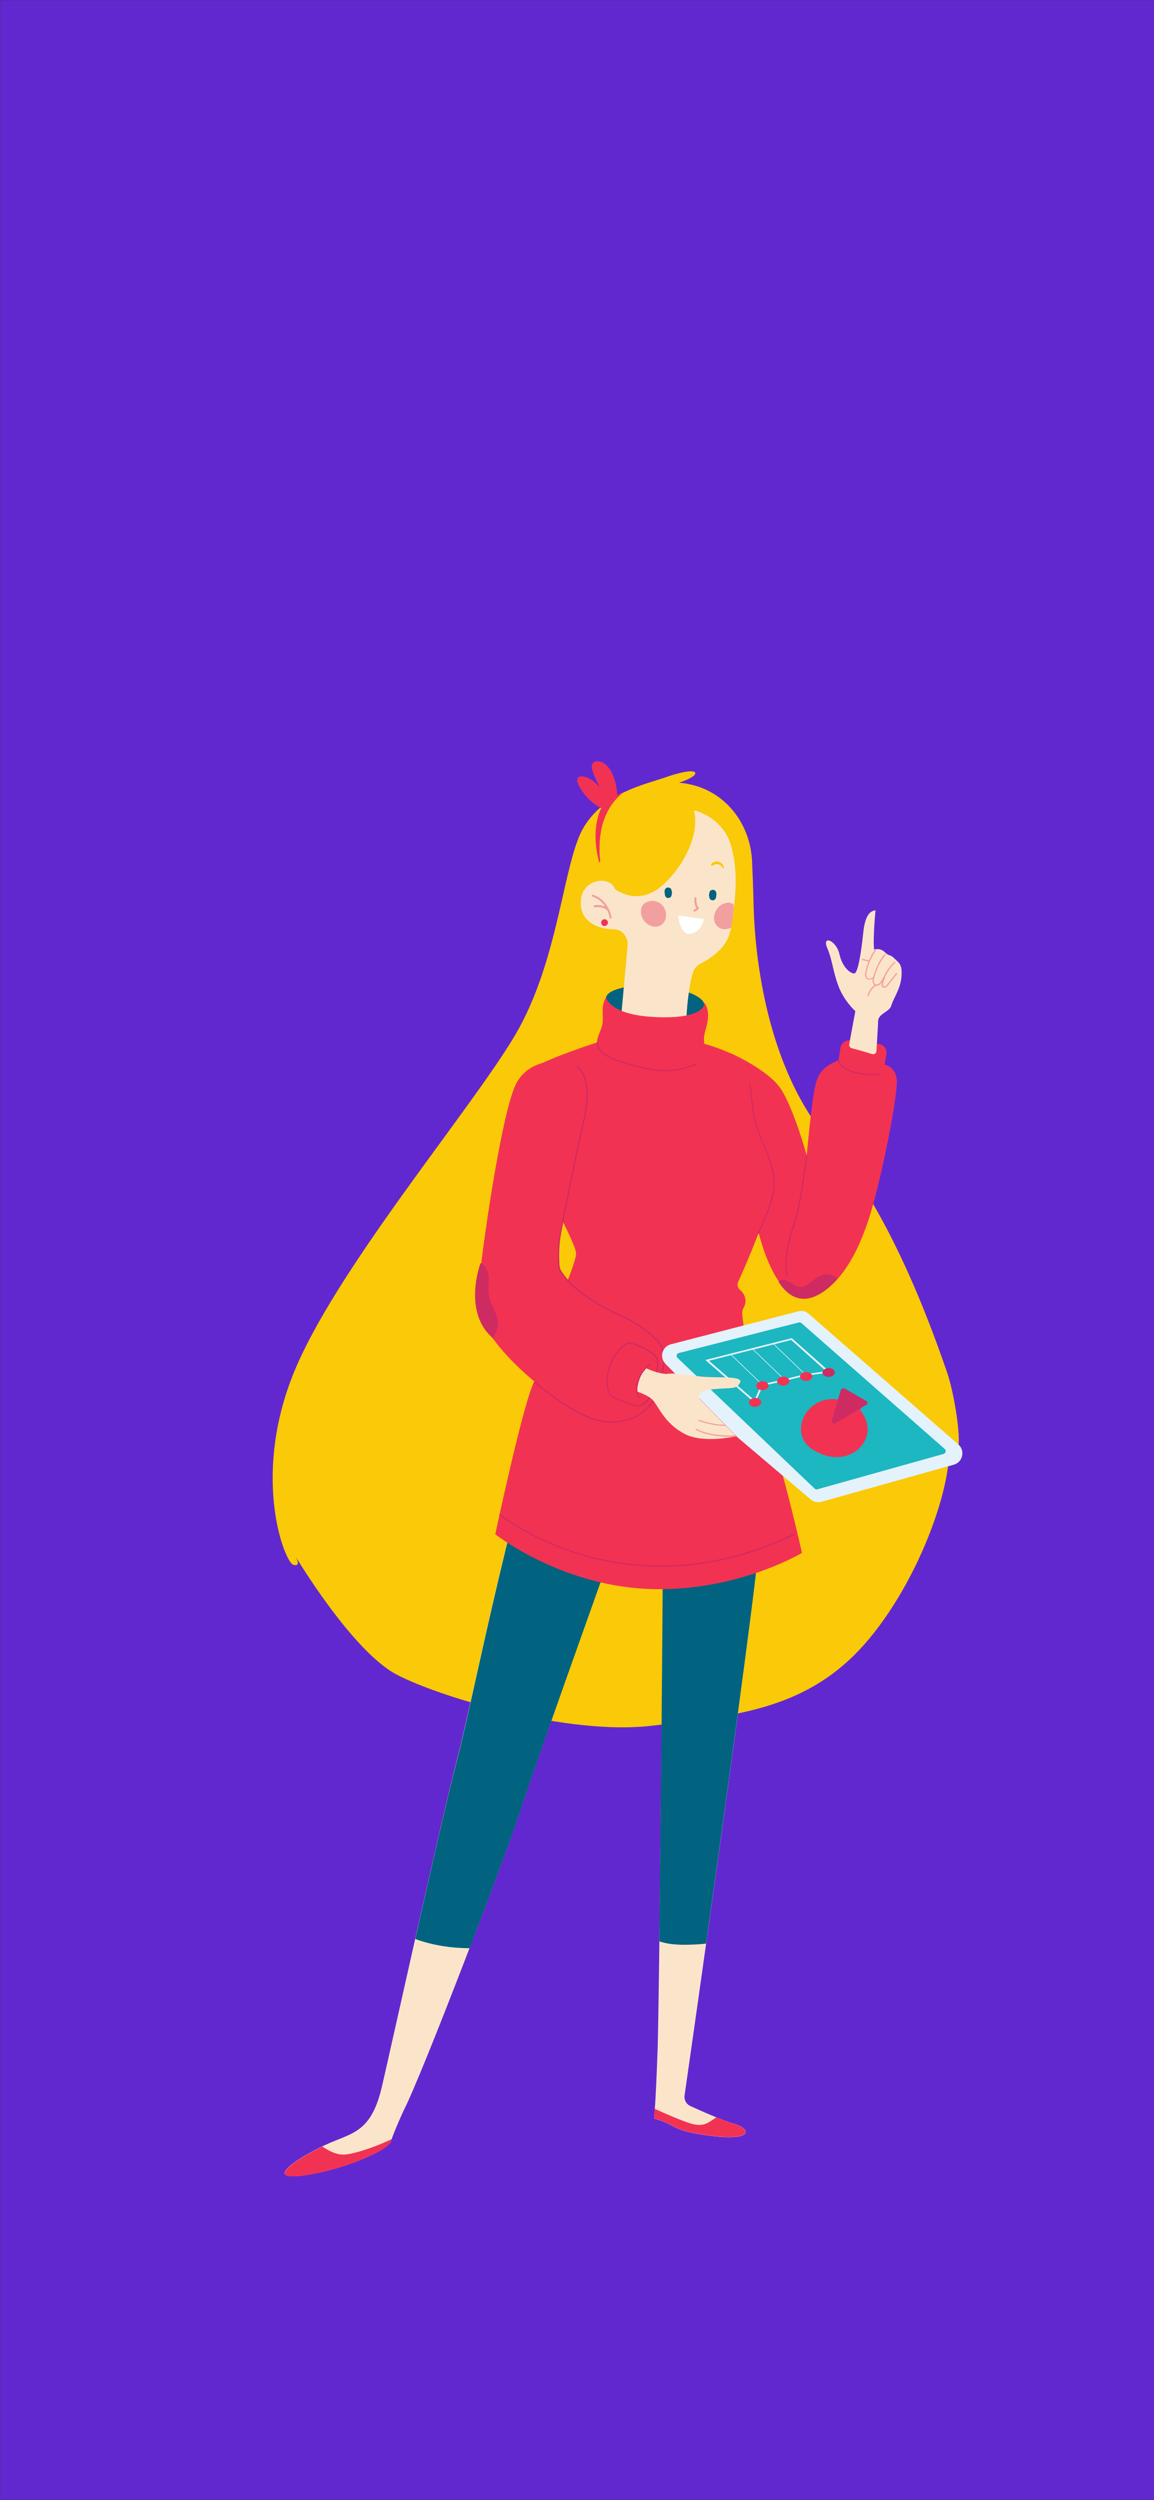 <?xml version="1.0" encoding="utf-8"?>
<!-- Generator: Adobe Illustrator 22.0.1, SVG Export Plug-In . SVG Version: 6.00 Build 0)  -->
<svg version="1.1" id="Capa_1" xmlns="http://www.w3.org/2000/svg" xmlns:xlink="http://www.w3.org/1999/xlink" x="0px" y="0px"
	 viewBox="0 0 750 1624" style="enable-background:new 0 0 750 1624;" xml:space="preserve">
<rect x="0" y="0" width="750" height="1624" fill="#333333" stroke="none"/>
<style type="text/css">
	.st0{fill:#6228cf;}
	.st1{fill:#FAC907;}
	.st2{fill:#01637F;}
	.st3{fill:#FBE5CA;}
	.st4{fill:#F29F9F;}
	.st5{fill:#FFFFFF;}
	.st6{fill:#F23253;}
	.st7{fill:#CE2B63;}
	.st8{fill:#E4F2FB;}
	.st9{fill:#1CB7C0;}
	.st10{fill:#F4A1A1;}
</style>
<rect x="0.1" y="0.1" class="st0" width="749.9" height="1623.7"/>
<g>
	<g>
		<g>
			<g>
				<path class="st1" d="M474.6,524.5c-7.2-7.8-17.8-14.7-33.3-16.1c0,0,9-2.8,10.4-5.5c1.4-2.8-5.5-2.8-19.4,2.1
					c-13.8,4.8-38.8,9.7-52.6,31.8c-13.8,22.1-15.9,86.5-45,135.7S216.3,826.8,190,894s-4.8,121.1,0.7,122.5
					c5.5,1.4,1.4-5.5,1.4-5.5s36.7,61.6,65.8,76.8c29.1,15.2,112.1,39.5,165.4,33.2c53.3-6.2,98.3-10.4,135-49.1
					c36.7-38.8,63-108.7,58.1-139.1c0,0,4.2,11.1,6.2,6.9c2.1-4.2-2.1-34.6-7.6-49.8c-5.5-15.2-33.2-99-76.1-148.8
					s-48.5-127.4-49.1-152.3c-0.3-12.6-0.7-22.4-1-28.9C488.3,546.8,483.4,534.1,474.6,524.5z"/>
			</g>
		</g>
	</g>
	<g>
		<g>
			<g>
				
					<ellipse transform="matrix(7.405460e-02 -0.997 0.997 7.405460e-02 -254.538 1027.344)" class="st2" cx="426" cy="650.7" rx="10.4" ry="32.1"/>
			</g>
		</g>
	</g>
	<g>
		<g>
			<g>
				<path class="st3" d="M403.2,665.8l4.8-53c0,0-0.7-9.2-9.7-9.2s-22.1-4.6-20.8-19c1.4-14.4,19.4-15.7,22.1-7.2
					c0,0,14.5,11.8,30.5-2c15.9-13.7,24.9-36,20.8-49.1c0,0,18.7,3.9,24.2,22.9c5.5,19,2.1,38,0.7,49.1s-4,16.3-13.7,23.5
					c-9.7,7.2-11.6,1.7-14.7,25c-2.3,17.7-0.7,23.6-0.7,23.6S421.2,670.4,403.2,665.8z"/>
			</g>
		</g>
	</g>
	<g>
		<g>
			<g>
				<path class="st1" d="M462.9,562.3C462.9,562.3,462.9,562.3,462.9,562.3c0.5-0.2,2.1-1.2,3.5-1s2.7,1.4,3.5,2.5
					c0,0,0.3,0.4,0.6,0.2c0-0.1,0-0.3,0-0.5c-0.8-3.8-5.3-5.2-8.1-2.5C461.7,561.6,462.2,562.3,462.9,562.3z"/>
			</g>
		</g>
	</g>
	<g>
		<g>
			<g>
				<path class="st4" d="M476.9,589.9c0-0.3,0-0.5,0-0.8c0-0.5,0-1,0-1.5c-1.5-1.2-3.6-1.8-6.3-0.7c-0.2,0.1-0.4,0.2-0.5,0.2
					c-0.7,0.2-1.3,0.6-1.9,1c-2.7,2.1-4.5,5.8-4.1,9.2c0.4,3.4,3.1,6.1,6.5,6.3c0.7,0,1.3,0,2-0.2c0.2,0,0.5-0.1,0.7-0.1
					c0,0,0.8-0.2,1.9-0.8C476,598.4,476.5,594.2,476.9,589.9z"/>
			</g>
		</g>
	</g>
	<g>
		<g>
			<g>
				<path class="st4" d="M416.6,592.3c0,0.2,0,0.4,0,0.6c0,0.7,0.1,1.4,0.3,2.1c1.1,3.2,4,6.1,7.4,6.8c3.3,0.7,6.8-1,8-4.2
					c0.2-0.6,0.4-1.3,0.5-1.9c0-0.2,0.1-0.5,0.1-0.7c0,0,0.3-2.4-1.1-5.1c-1.4-2.7-4-4.2-6.2-4.6
					C423.3,584.8,416.2,585.5,416.6,592.3z"/>
			</g>
		</g>
	</g>
	<g>
		<g>
			<g>
				<g>
					<path class="st4" d="M451.3,592.2c0.1,0,0.2,0,0.3-0.1c1.2-0.5,2.5-1.7,2.5-1.7c0.1-0.1,0.2-0.3,0.2-0.5c0-0.2-0.1-0.4-0.2-0.5
						c-1.5-1.3-1.6-4.7-1.5-5.9c0-0.4-0.2-0.7-0.6-0.7c-0.4,0-0.7,0.2-0.7,0.6c0,0.2-0.4,4.3,1.4,6.5c-0.4,0.3-1.1,0.8-1.7,1.1
						c-0.3,0.1-0.5,0.5-0.3,0.8C450.8,592,451,592.2,451.3,592.2z"/>
				</g>
			</g>
		</g>
	</g>
	<g>
		<g>
			<g>
				<path class="st2" d="M436.5,578.8c0-0.2-0.1-0.4-0.1-0.7c-0.2-1.1-1.4-1.7-2.5-1.6c-0.9,0.1-1.8,0.9-1.9,1.9c0,0,0,0.1,0,0.1
					c-0.1,0.2-0.1,0.4-0.1,0.6c0,0.4,0,0.7,0.1,1.1c0,0.3,0,0.5,0.1,0.8c0,0,0,0.1,0,0.1c0.1,1.2,1,2.3,2.2,2.2c1.1,0,2.2-0.9,2.2-2
					c0,0,0-0.1,0-0.1C436.8,580.3,436.8,579.5,436.5,578.8z"/>
			</g>
		</g>
	</g>
	<g>
		<g>
			<g>
				<path class="st2" d="M461,580.3c0-0.2,0.1-0.4,0.1-0.7c0.2-1.1,1.4-1.7,2.5-1.6c0.9,0.1,1.8,0.9,1.9,1.9c0,0,0,0.1,0,0.1
					c0.1,0.2,0.1,0.4,0.1,0.6c0,0.4,0,0.7-0.1,1.1c0,0.3,0,0.5-0.1,0.8c0,0,0,0.1,0,0.1c-0.1,1.2-1,2.3-2.2,2.2
					c-1.1,0-2.2-0.9-2.2-2c0,0,0-0.1,0-0.1C460.7,581.9,460.7,581.1,461,580.3z"/>
			</g>
		</g>
	</g>
	<g>
		<g>
			<g>
				<path class="st5" d="M440.7,594.7l16.7,2.3c0,0-0.9,7.7-8.1,9.5C442,608.2,440.7,594.7,440.7,594.7z"/>
			</g>
		</g>
	</g>
	<g>
		<g>
			<g>
				<path class="st4" d="M386.3,588c0.2,0,3.8-0.6,7,0.9c-1.7-2.6-4.3-5.2-8.3-6.5c-0.3-0.1-0.5-0.5-0.4-0.8
					c0.1-0.3,0.5-0.5,0.8-0.4c10.2,3.1,12.1,14.6,12.1,14.8c0.1,0.3-0.2,0.7-0.5,0.7c0,0,0,0,0,0c-0.4,0.1-0.7-0.2-0.7-0.5
					c0,0-0.4-2.2-1.6-4.8c-0.1,0-0.1-0.1-0.2-0.1c-2.9-2.8-7.9-1.9-7.9-1.9c-0.3,0.1-0.7-0.2-0.7-0.5
					C385.7,588.4,385.9,588,386.3,588z"/>
			</g>
		</g>
	</g>
	<g>
		<g>
			<g>
				<path class="st6" d="M393.9,647.8c0,0,1.7,11.2,31,12.8c29.3,1.6,33.4-6.5,32.8-9.3c0,0,3,3,2.4,10.2s-3.9,10.5-2,18.4
					c2,7.9-7.8,15.1-22.8,15.8c-15,0.7-35.8-4.6-43.7-11.2c-7.8-6.6-0.7-13.8,0-19.7S390.3,653.8,393.9,647.8z"/>
			</g>
		</g>
	</g>
	<g>
		<g>
			<g>
				<g>
					<path class="st3" d="M395.5,1013c0,0-49.8,139.2-57.7,164s-63.4,170.8-75.8,194.6c0,0-5.7,12.4-7.9,19.2s-36.2,20.4-60,22.6
						c-23.8,2.3,4.5-14.7,20.4-21.5s27.2-7.9,33.9-37.3c6.8-29.4,38.5-173.1,48.6-211.6c10.2-38.5,40.7-195.7,62.2-235.3
						c21.5-39.6,17-65.6,17-76.9H468c0,0,6.8,38.5,9.1,55.4c2.3,17,21.5,62.2,15.8,121.1c-5.2,54.4-42.4,315.1-48,353.8
						c-0.4,2.9,1.1,5.7,3.8,6.9c6.9,3.2,20.2,9.1,28.4,11.5c11.3,3.4,12.4,11.3-14.7,7.9c-27.2-3.4-21.5-6.8-37.3-11.3
						c0,0,1.1-10.2,2.3-45.3c1.1-35.1,3.4-271.5,3.4-311.1c0,0-1.1-57.7-2.3-62.2s-5.7-13.6-12.4-1.1S395.5,1013,395.5,1013z"/>
				</g>
			</g>
		</g>
		<g>
			<g>
				<g>
					<path class="st2" d="M477,886.3c-2.3-17-9.1-55.4-9.1-55.4h-91.6c0,11.3,4.5,37.3-17,76.9c-21.5,39.6-52,196.9-62.2,235.3
						c-5.4,20.3-16.7,69.8-27.2,116.4c11.1,4.1,23.2,5.9,35.3,6c15.1-39.4,29-77,32.7-88.5c7.9-24.9,57.7-164,57.7-164
						s13.6-44.1,20.4-56.6c6.8-12.4,11.3-3.4,12.4,1.1c1.1,4.5,2.3,62.2,2.3,62.2c0,28.3-1.2,157.3-2.2,241.3
						c7.1,2.5,15.6,2.4,22.6,2.1c2.6-0.1,5.2-0.3,7.8-0.6c13-92.6,30.5-219.2,34-255.2C498.5,948.5,479.3,903.2,477,886.3z"/>
				</g>
			</g>
		</g>
		<g>
			<g>
				<g>
					<path class="st6" d="M224.1,1399.5c-5.4,0.4-10.8-2.6-14.6-5.2c-15.9,7.7-36.8,21.2-15.3,19.2c23.8-2.3,57.7-15.8,60-22.6
						c0.2-0.5,0.3-1,0.5-1.5C246.2,1393.6,231.8,1398.9,224.1,1399.5z"/>
				</g>
			</g>
		</g>
		<g>
			<g>
				<g>
					<path class="st6" d="M477,1379.5c-3.2-1-7.3-2.5-11.4-4.2c-5.7,3.9-7.9,5.7-14,4.7c-5.6-0.9-22.1-8.4-26.1-10.2
						c-0.3,4.5-0.5,6.2-0.5,6.2c15.8,4.5,10.2,7.9,37.3,11.3S488.3,1382.9,477,1379.5z"/>
				</g>
			</g>
		</g>
	</g>
	<g>
		<g>
			<g>
				<path class="st6" d="M473.8,683.7c0,0,25.6,10.9,34,24.1s16.5,42.8,16.5,42.8s3.1-34.8,5.6-45.6c2.4-10.8,8.7-13.5,15.1-16.3
					l1.2-8c0.5-3.1,3.3-5.3,6.4-4.9l18.5,2.3c3.3,0.4,5.5,3.5,5,6.7l-1.2,6.7c0,0,6.8,1,7.9,9.5c1.1,8.4-9.7,65.2-18.6,92.1
					c-8.9,26.9-22.6,46.8-39.3,49.9c-16.8,3.1-29-24.9-34.9-55.6C484.1,756.8,473.8,683.7,473.8,683.7z"/>
			</g>
		</g>
	</g>
	<g>
		<g>
			<g>
				<path class="st3" d="M551.9,678.3l4-21.5c0,0-7.4-6.5-11.1-16.6s-3.6-15.9-7.2-24.5c-3.5-8.6,5.9-4.8,7.9,3.9
					c1.9,8.8,7.4,13,9.8,12.7c2.4-0.3,4.6-15.3,5.7-26.1c1.1-10.8,3.9-14.4,8-14.9c0,0-1.8,18.3-0.9,25.5c0,0,3.9-1.3,6.8,1.6
					s3.4,1.2,6.3,4.1c2.8,2.9,5.3,3.4,4.7,11.7c-0.6,8.3-5.5,14.6-6.6,18.9c-1.1,4.2-8.4,5.2-8.6,10.1c-0.1,3.7-0.8,14.5-1.1,19.6
					c-0.1,1.4-1.5,2.3-2.8,1.9c-3.2-1-8.8-2.7-13.3-3.8C552.4,680.5,551.7,679.4,551.9,678.3z"/>
			</g>
		</g>
	</g>
	<g>
		<g>
			<g>
				<path class="st6" d="M388.7,676.9c0,0-33.5,10.7-45.7,18.5c-12.1,7.8-11.5,59.4,3.2,105.4c14.7,45.9,19.9,52,19.9,52
					s-8.7,4.3-1.7,13.9c0,0-10.4,13.9-18.2,32.9c-7.8,19.1-24.3,97-24.3,97s41.6,32.9,98.8,35.5c57.2,2.6,100.5-23.4,100.5-23.4
					s-11.3-51.4-24.3-89.5c-10.7-31.3-13.7-57.1-14.5-65.4c-0.1-1.5,0.1-3,0.9-4.4c0.9-1.6,1.8-4.1,0.8-6.9
					c-0.8-2.4-2.1-3.8-3.2-4.7c-1.5-1.2-2-3.3-1.2-5c5.1-11.3,20.5-46.3,23.3-65.7c3.5-23.4,9.5-43.3,0.9-59.8
					c-8.7-16.5-35.5-26.9-50.2-30.3S408.6,669.9,388.7,676.9z"/>
			</g>
		</g>
	</g>
	<g>
		<g>
			<g>
				<path class="st6" d="M366.5,689.6c0,0-20.7-3.5-30.5,13.3c-9.8,16.8-23.4,112.1-25.7,140c-2.3,27.9,52.7,70.6,75.6,79.2
					c23,8.6,42-10.6,45.6-27.2s-1.9-28.8-22.8-37.5c-20.9-8.7-40-25.6-45.4-33.7s17.8-95.4,18.3-112
					C382.1,695.4,377.9,691.4,366.5,689.6z"/>
			</g>
		</g>
	</g>
	<g>
		<g>
			<g>
				<path class="st7" d="M430.6,892.3l-0.8-0.2c3.9-14.2-2.3-20-2.3-20.1l0.5-0.6C428.3,871.6,434.7,877.6,430.6,892.3z"/>
			</g>
		</g>
	</g>
	<g>
		<g>
			<g>
				<path class="st8" d="M478.7,933.1l48.2,40.9c1.9,1.6,4.5,2.2,7,1.5l86-24.1c5.8-1.6,7.5-9.1,3-13.1l-97.3-84.9
					c-1.9-1.7-4.5-2.3-6.9-1.6l-82.7,21.4c-5.7,1.5-7.6,8.5-3.5,12.7l45.8,46.7C478.4,932.8,478.5,932.9,478.7,933.1z"/>
			</g>
		</g>
	</g>
	<g>
		<g>
			<g>
				<path class="st9" d="M614,941.2l-93.2-81.8c-0.4-0.4-1.1-0.5-1.6-0.4l-78.1,19.9c-1.4,0.3-1.8,2.1-0.8,3.1l89.2,85
					c0.5,0.4,1.1,0.6,1.7,0.4l82.1-23C614.7,943.9,615.1,942.2,614,941.2z"/>
			</g>
		</g>
	</g>
	<g>
		<g>
			<g>
				<path class="st8" d="M490.7,911.4l-32.3-28l56.2-14.2l25,22.2l-16.4,2.3l-14.2,3.5l-13.2,2.9L490.7,911.4z M460.8,883.9
					l29.5,25.6l4.6-10.3l13.7-3l14.2-3.5l14.1-2l-22.7-20.3L460.8,883.9z"/>
			</g>
		</g>
	</g>
	<g>
		<g>
			<g>
				<path class="st3" d="M458.7,894.4c-9.8-0.6-19.6-3-25.8-1.9c0,0-6.2-0.4-13.5-4c-3.2,4.8-5,9.6-5.4,15.4
					c3.8,1.3,8.5,3.4,10.5,5.8c3.7,4.3,7.5,14.8,20.2,21.6c12.6,6.7,33.7,1.6,33.7,1.6l-23.7-24.2c0,0-2.9-5.1,8.6-6.3
					c11.5-1.2,15.1,0.4,17.6-4.1C483.5,893.7,468.4,895,458.7,894.4z"/>
			</g>
		</g>
	</g>
	<g>
		<g>
			<g>
				<path class="st6" d="M558.9,915.8c0,0,8.1,8.7,3.6,19.1c-4.5,10.4-19.1,16.5-34.6,6.5s-4.7-34.7,16-32.5
					C564.5,911.2,558.9,915.8,558.9,915.8z"/>
			</g>
		</g>
	</g>
	<g>
		<g>
			<g>
				<path class="st7" d="M540.6,922.7l5.8-19.6c0.3-1.1,1.8-1.7,2.9-1L563,910c1.1,0.6,1,2-0.1,2.6l-19.5,11.7
					C541.9,925.2,540.1,924.1,540.6,922.7z"/>
			</g>
		</g>
	</g>
	<g>
		<g>
			<g>
				
					<ellipse transform="matrix(1 -3.015448e-02 3.015448e-02 1 -27.232 15.205)" class="st6" cx="490.5" cy="910.5" rx="4" ry="2.9"/>
			</g>
		</g>
	</g>
	<g>
		<g>
			<g>
				
					<rect x="484.8" y="875.5" transform="matrix(0.693 -0.721 0.721 0.693 -492.527 622.609)" class="st8" width="0.4" height="28.5"/>
			</g>
		</g>
	</g>
	<g>
		<g>
			<g>
				
					<rect x="498.9" y="872" transform="matrix(0.693 -0.721 0.721 0.693 -485.628 631.659)" class="st8" width="0.4" height="28.5"/>
			</g>
		</g>
	</g>
	<g>
		<g>
			<g>
				
					<rect x="512.6" y="868.8" transform="matrix(0.693 -0.721 0.721 0.693 -479.139 640.559)" class="st8" width="0.4" height="28.5"/>
			</g>
		</g>
	</g>
	<g>
		<g>
			<g>
				
					<ellipse transform="matrix(1 -3.015448e-02 3.015448e-02 1 -26.904 15.345)" class="st6" cx="495.3" cy="899.7" rx="4" ry="2.9"/>
			</g>
		</g>
	</g>
	<g>
		<g>
			<g>
				
					<ellipse transform="matrix(1 -3.015448e-02 3.015448e-02 1 -26.809 15.75)" class="st6" cx="508.8" cy="896.7" rx="4" ry="2.9"/>
			</g>
		</g>
	</g>
	<g>
		<g>
			<g>
				
					<ellipse transform="matrix(1 -3.015448e-02 3.015448e-02 1 -26.711 16.198)" class="st6" cx="523.7" cy="893.7" rx="4" ry="2.9"/>
			</g>
		</g>
	</g>
	<g>
		<g>
			<g>
				
					<ellipse transform="matrix(1 -3.015448e-02 3.015448e-02 1 -26.625 16.637)" class="st7" cx="538.3" cy="891.1" rx="4" ry="2.9"/>
			</g>
		</g>
	</g>
	<g>
		<g>
			<g>
				<path class="st7" d="M407.3,922.7c8.5-2,14.1-7.5,17.6-12.5c-0.2-0.2-0.4-0.4-0.5-0.6c-3.4,4.9-8.9,10.4-17.2,12.4
					c-15.1,3.6-27.8,0.8-59.4-24.4l-0.5,0.6c24.8,19.8,38,25.9,50,25.9C400.6,924,403.9,923.5,407.3,922.7z"/>
			</g>
		</g>
		<g>
			<g>
				<path class="st7" d="M422.5,886.4l-0.5-0.5c-13.4,12.1-7,22.3-6.9,22.4l0.6-0.4C415.5,907.4,409.6,898.1,422.5,886.4z"/>
			</g>
		</g>
		<g>
			<g>
				<path class="st7" d="M426.9,891.3c0.1-0.3,2.7-7.5-0.9-11c-3.6-3.6-11.9-7.4-16.5-8.3c-1.5-0.3-3.9,1.1-6.5,3.8
					c-5.8,6.1-10.6,16.8-8.1,27.1c0.6,2.5,2.4,4.6,4.8,5.6c5.3,2.3,12.1,5,14.5,5c3.6,0,6.6-2.1,8.3-5.6l-0.7-0.4
					c-1.7,3.3-4.4,5.4-7.7,5.4c-1.7,0-6.8-1.8-14.2-5c-2.2-0.9-3.8-2.9-4.4-5.1c-2.4-10,2.3-20.5,8-26.4c2.3-2.4,4.5-3.8,5.8-3.6
					c4.5,0.8,12.7,4.6,16.1,8.1c3.2,3.2,0.8,10.2,0.7,10.3L426.9,891.3z"/>
			</g>
		</g>
		<g>
			<g>
				<path class="st7" d="M571.7,697.7c-20.4,0.3-26.2-5.7-26.4-8.9l-0.7,0c0,0.4,0.8,9.6,25.5,9.6c0.6,0,1.1,0,1.7,0L571.7,697.7z"
					/>
			</g>
		</g>
		<g>
			<g>
				<path class="st7" d="M404.1,690.2c11.2,3.5,20.2,5.6,28.6,5.6c6.6,0,13-1.3,19.8-4.3l-0.3-0.7c-15.2,6.8-28,4.9-47.9-1.3
					c-10.7-3.3-14.2-6.9-15.2-9.4c-0.8-1.8-0.1-3.1-0.1-3.1l-0.7-0.4c0,0.1-0.8,1.5,0.1,3.7C389.5,683,393,686.8,404.1,690.2z"/>
			</g>
		</g>
		<g>
			<g>
				<path class="st1" d="M365.6,793.2c0,0,8.8,16.9,8.8,21c0,4-5.4,17.3-5.4,17.3S357.6,826.9,365.6,793.2z"/>
			</g>
			<g>
				<path class="st7" d="M363,824c6.3,12.7,25.4,24.5,39.8,30.7c15.6,6.8,24.7,17,24.8,17.1l0.6-0.5c-0.1-0.1-9.3-10.5-25-17.3
					c-14.3-6.2-33.1-17.8-39.4-30.3c-0.1-0.9-1.1-10.7,0.5-20.4c1.7-10.1,12.5-62.7,14.6-71.3c5.1-20.5,3.8-33.9-4-39.9l-0.5,0.6
					c7.5,5.8,8.8,19,3.7,39.1c-2.1,8.6-12.9,61.2-14.6,71.3c-1.7,10.2-0.5,20.6-0.5,20.7L363,824z"/>
			</g>
		</g>
		<g>
			<g>
				<path class="st7" d="M379.6,1009.9c-33.8-9.7-54.5-26.3-54.7-26.5l-0.5,0.6c0.2,0.2,21,16.8,54.9,26.6
					c13.6,3.9,30.7,7.1,50.3,7.1c25.4,0,55.2-5.3,87.3-21.1l-0.3-0.7C459.9,1023.7,410.8,1018.9,379.6,1009.9z"/>
			</g>
		</g>
		<g>
			<g>
				<path class="st7" d="M515.8,794.9c-4.1,11.1-6.9,27-4.5,34.3l0.7-0.2c-2.4-7.2,0.4-22.8,4.5-33.8c4-10.9,8.2-44.1,8.2-44.5
					l-0.7-0.1C523.9,750.9,519.8,784.1,515.8,794.9z"/>
			</g>
		</g>
	</g>
	<g>
		<g>
			<path class="st6" d="M390.1,559.7c-1.2-10.5-1.5-32.7,15.7-45.5c0,0-9.7,4.2-13.4,7.8c0,0-9.6,12.8-3.1,37.7
				C389.5,560.3,390.1,560.1,390.1,559.7z"/>
		</g>
	</g>
	<g>
		<g>
			<path class="st6" d="M391.5,525.3c0,0-9.2-3.7-15.2-14.8s12.5-6.9,18.4,9.2c0,0-9.7-15.2-10.1-21.7s15.2-6,16.6,18.9L391.5,525.3
				z"/>
		</g>
	</g>
	<g>
		<g>
			<g>
				<path class="st7" d="M492.8,801.4c-0.1,0-0.1,0-0.2,0c-0.2-0.1-0.3-0.3-0.2-0.5c0.1-0.2,7.8-15.2,9.9-26.7
					c1.9-10.5-1.9-19.8-6.7-31.6c-0.5-1.2-1-2.3-1.5-3.5c-4.3-10.6-5.1-17.9-6-26.3c-0.3-2.6-0.6-5.4-1-8.3c0-0.2,0.1-0.4,0.3-0.4
					c0.2,0,0.4,0.1,0.4,0.3c0.4,3,0.7,5.7,1,8.4c0.9,8.4,1.6,15.6,5.9,26.1c0.5,1.2,1,2.4,1.5,3.5c4.9,11.9,8.8,21.3,6.8,32.1
					c-2.1,11.6-9.9,26.7-10,26.9C493,801.3,492.9,801.4,492.8,801.4z"/>
			</g>
		</g>
	</g>
	<g>
		<g>
			<circle class="st6" cx="392.9" cy="599.3" r="2.2"/>
		</g>
	</g>
	<g>
		<g>
			<path class="st7" d="M320.4,869.3c0,0,3.7-5.6,3.2-11.5c-0.5-5.9-7.4-12-6.1-23.8c1.2-11.8-5.2-13.5-5.2-13.5
				S300.3,852.1,320.4,869.3z"/>
		</g>
	</g>
	<g>
		<g>
			<path class="st7" d="M505.9,832.5c0,0,2.2-2.5,6.4-0.2c4.2,2.2,7.1,6.4,14,1c6.9-5.4,10.6-7.9,18.2-2.9
				C544.4,830.3,522.6,858.8,505.9,832.5z"/>
		</g>
	</g>
	<g>
		<g>
			<path class="st10" d="M574.6,641.6c-0.5,0-1-0.2-1.4-0.6c-0.5-0.6-0.4-1.4-0.2-2.2c1.2-5.4,4.1-10.3,8.3-14
				c0.2-0.2,0.4-0.1,0.6,0c0.1,0.2,0.1,0.4,0,0.6c-4,3.5-6.8,8.3-8,13.5c-0.1,0.5-0.2,1.1,0.1,1.5c0.3,0.4,0.9,0.4,1.4,0.2
				c0.5-0.3,1-0.8,1.3-1.3l5.6-7.1c0.1-0.2,0.4-0.2,0.6-0.1c0.2,0.1,0.2,0.4,0.1,0.6l-5.6,7.1c-0.4,0.5-0.9,1.2-1.6,1.5
				C575.3,641.6,574.9,641.6,574.6,641.6z"/>
		</g>
	</g>
	<g>
		<g>
			<path class="st10" d="M564.9,636.4c-0.6,0-1.2-0.2-1.7-0.6c-1.2-1.1-1.1-2.9-0.8-4.1c0.9-5.3,3-10.3,6.1-14.7
				c0.1-0.2,0.4-0.2,0.6-0.1c0.2,0.1,0.2,0.4,0.1,0.6c-3,4.3-5.1,9.2-6,14.4c-0.3,1.7-0.1,2.8,0.6,3.4c0.9,0.8,2.5,0.4,3.3-0.5
				c0.2-0.2,0.4-0.2,0.6,0c0.2,0.2,0.2,0.4,0,0.6C566.9,636,565.9,636.4,564.9,636.4z"/>
		</g>
	</g>
	<g>
		<g>
			<path class="st10" d="M569.7,640.4c-0.3,0-0.6-0.1-0.9-0.2c-0.9-0.4-1.5-1.3-1.7-2.4c-0.1-0.9,0.1-1.9,0.3-2.7
				c1.5-5.9,3.9-11,7.3-15.2c0.1-0.2,0.4-0.2,0.6-0.1c0.2,0.1,0.2,0.4,0.1,0.6c-3.3,4.1-5.7,9.1-7.2,14.9c-0.2,0.8-0.4,1.6-0.3,2.4
				c0.1,0.8,0.6,1.5,1.2,1.7c1.2,0.5,2.5-0.6,3.2-1.7c0.6-0.8,1.1-1.7,1.5-2.7c0.1-0.2,0.3-0.3,0.5-0.2c0.2,0.1,0.3,0.3,0.2,0.5
				c-0.4,1-0.9,2-1.6,2.9C572.2,639.4,571,640.4,569.7,640.4z"/>
		</g>
	</g>
	<g>
		<g>
			<path class="st10" d="M564.5,624.6C564.5,624.6,564.4,624.6,564.5,624.6l-4.2-1c-0.2-0.1-0.4-0.3-0.3-0.5
				c0.1-0.2,0.3-0.3,0.5-0.3l4.1,1c0.2,0.1,0.4,0.3,0.3,0.5C564.8,624.5,564.7,624.6,564.5,624.6z"/>
		</g>
	</g>
	<g>
		<g>
			<path class="st10" d="M564.2,647.3C564.2,647.3,564.2,647.3,564.2,647.3c-0.3-0.1-0.4-0.3-0.4-0.5c0.6-2.9,2.4-5.5,4.9-7.1
				c0.2-0.1,0.4-0.1,0.6,0.1c0.1,0.2,0.1,0.4-0.1,0.6c-2.3,1.5-4,3.9-4.6,6.6C564.6,647.1,564.4,647.3,564.2,647.3z"/>
		</g>
	</g>
	<g>
		<g>
			<path class="st10" d="M470.4,926.2c-7.8,0-16.2-3.2-16.3-3.3c-0.2-0.1-0.3-0.3-0.2-0.5c0.1-0.2,0.3-0.3,0.5-0.2
				c0.1,0,9,3.5,16.8,3.2c0,0,0,0,0,0c0.2,0,0.4,0.2,0.4,0.4c0,0.2-0.2,0.4-0.4,0.4C470.9,926.2,470.6,926.2,470.4,926.2z"/>
		</g>
	</g>
	<g>
		<g>
			<path class="st10" d="M474.6,933.3c-15,0-22-4.3-22.4-4.5c-0.2-0.1-0.2-0.4-0.1-0.6c0.1-0.2,0.4-0.3,0.6-0.1
				c0.1,0.1,8.4,5.1,25.7,4.2c0.3,0,0.4,0.2,0.4,0.4c0,0.2-0.2,0.4-0.4,0.4C477.1,933.3,475.8,933.3,474.6,933.3z"/>
		</g>
	</g>
</g>
</svg>
